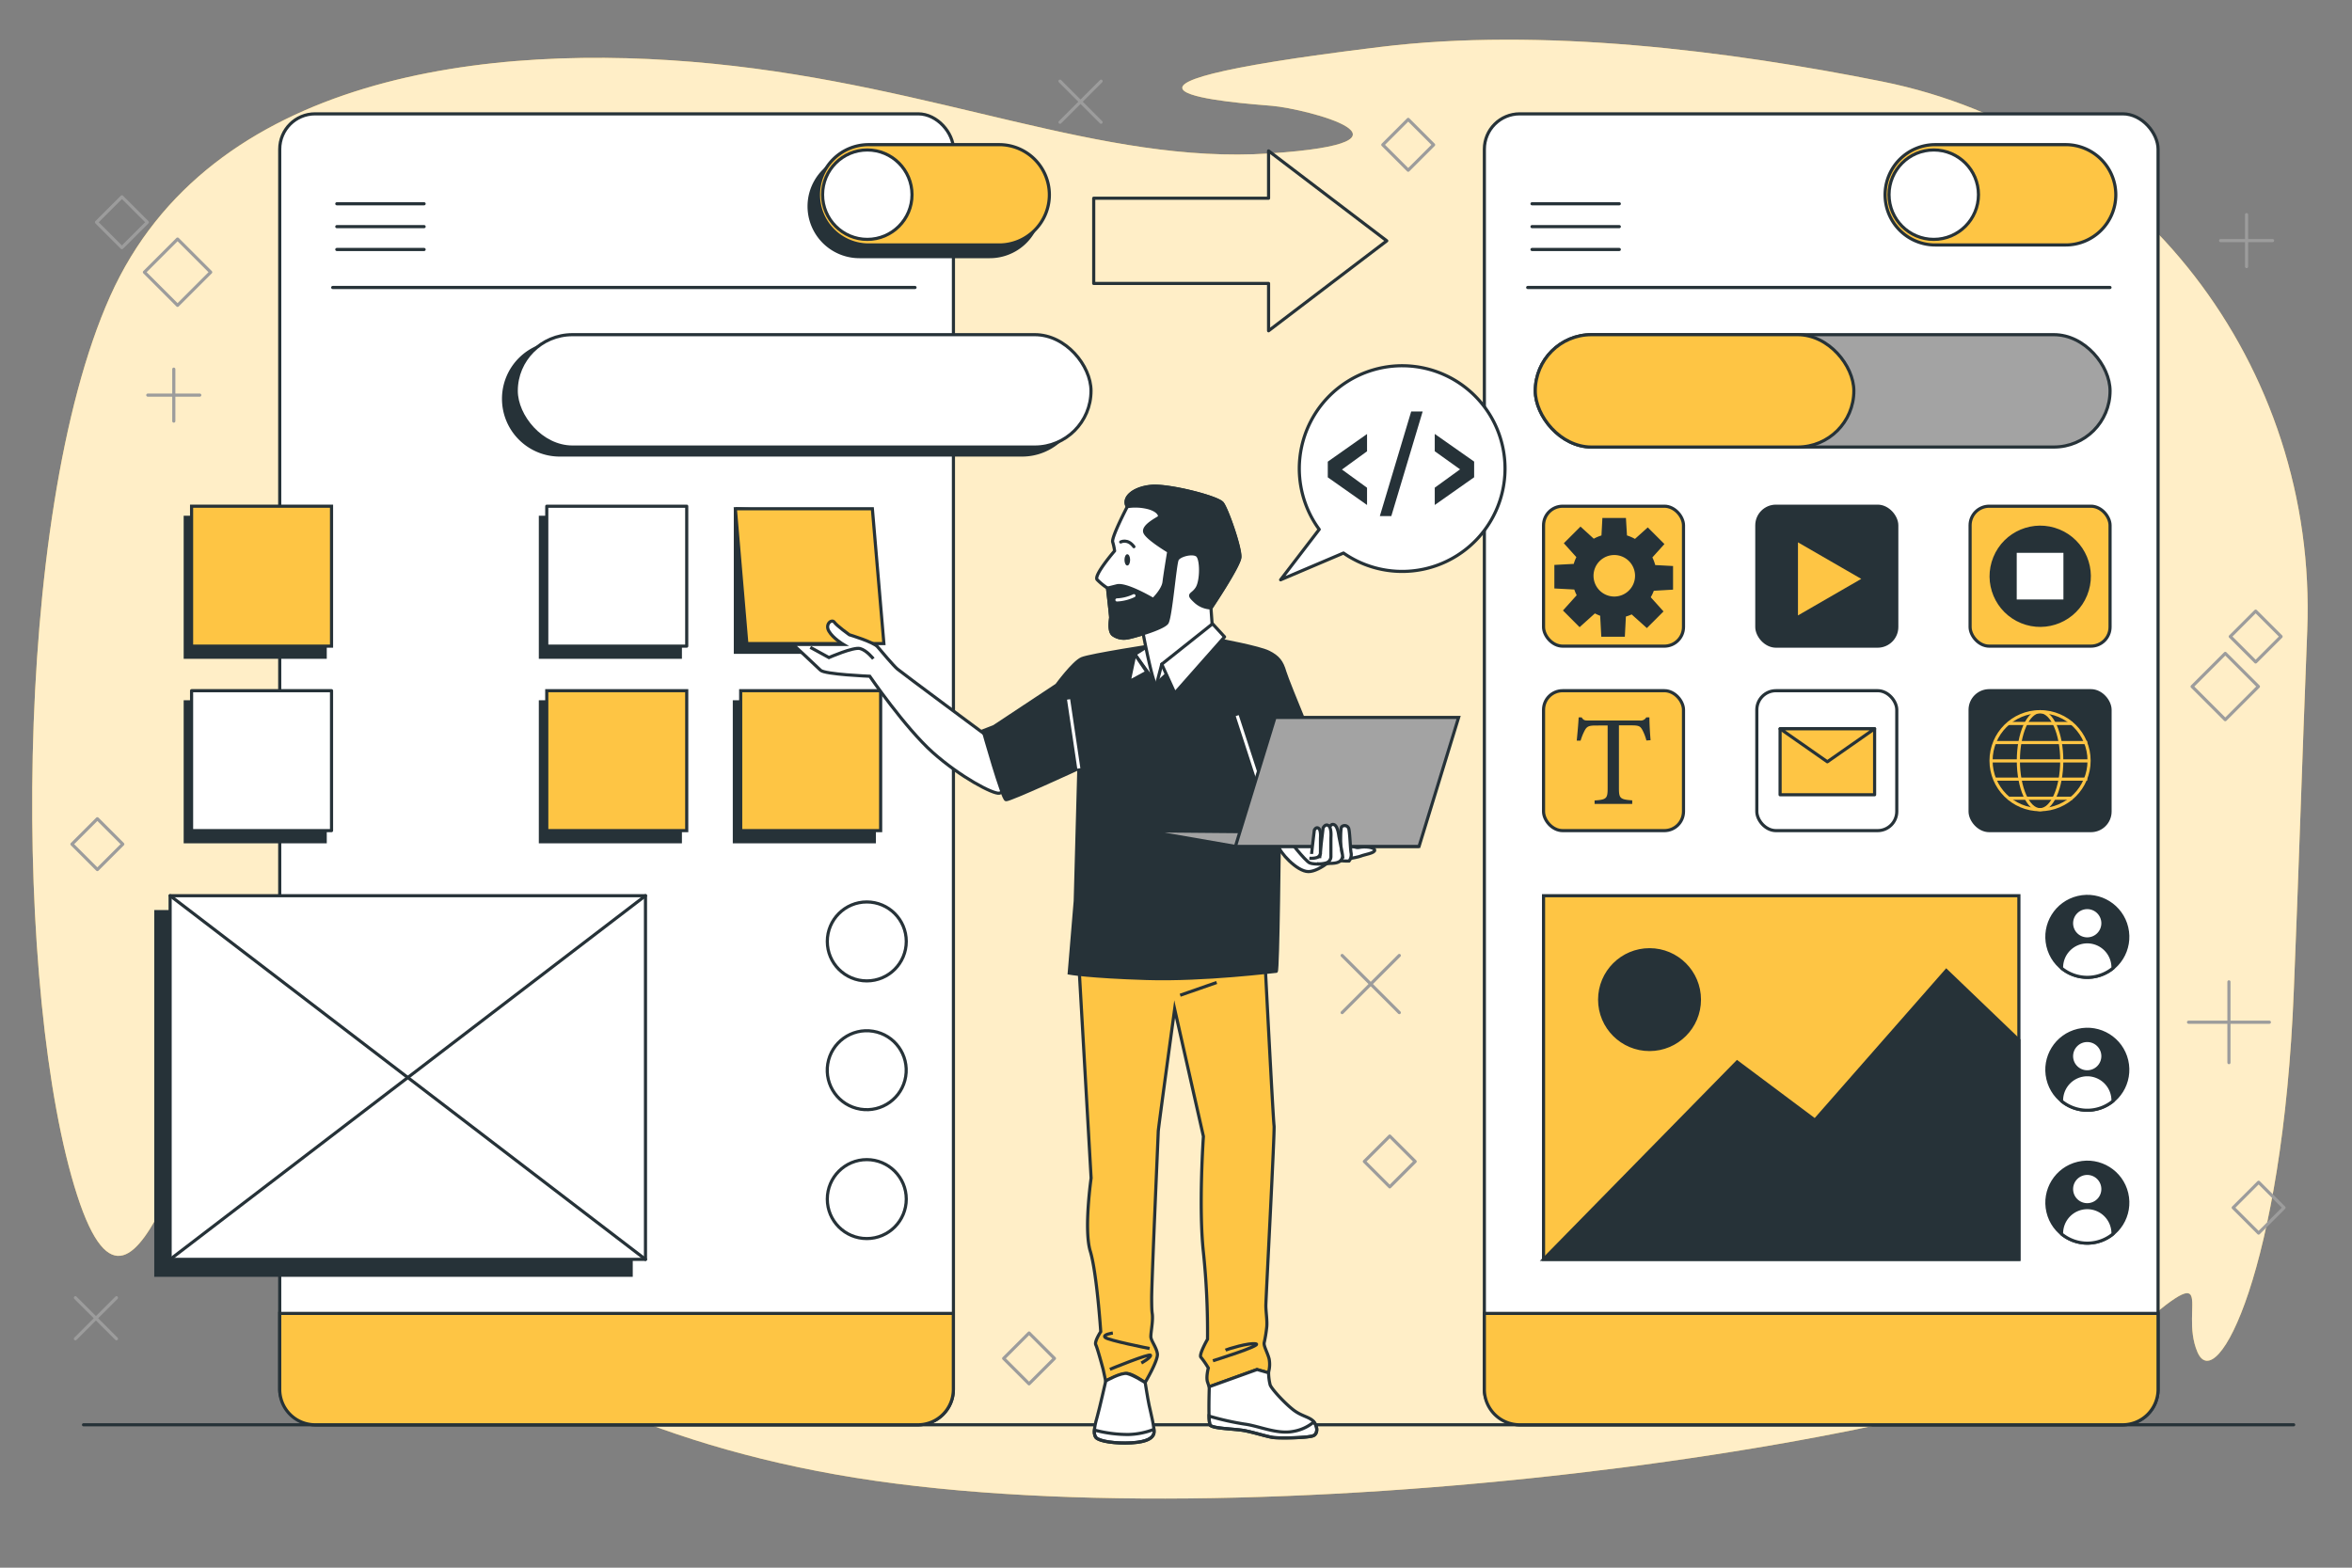 <svg xmlns="http://www.w3.org/2000/svg" viewBox="0 0 750 500"><rect x="0" y="0" width="750" height="500" fill="#808080" stroke="none"/><g id="freepik--background-simple--inject-3"><path d="M735.73,201C739,116.6,681.68,42.39,600.19,26c-48.72-9.78-108.5-17.37-160.27-11-109.76,13.4-44.78,17.86-34.24,18.76s52.68,11.61-.88,15.18S299.43,27.47,227.43,20.33,66.74,23.9,35.13,94.47,4.4,318.67,24.6,381.2,62.35,333,75.52,352.61s66.74,100.05,203.72,119.7S644.51,456.23,677,427.65s17.56-10.72,23.71,3.57,27.22-26.8,30.73-115.23C733,278.13,734,245.25,735.73,201Z" style="fill:#FEC544"></path><path d="M735.73,201C739,116.6,681.68,42.39,600.19,26c-48.72-9.78-108.5-17.37-160.27-11-109.76,13.4-44.78,17.86-34.24,18.76s52.68,11.61-.88,15.18S299.43,27.47,227.43,20.33,66.74,23.9,35.13,94.47,4.4,318.67,24.6,381.2,62.35,333,75.52,352.61s66.74,100.05,203.72,119.7S644.51,456.23,677,427.65s17.56-10.72,23.71,3.57,27.22-26.8,30.73-115.23C733,278.13,734,245.25,735.73,201Z" style="fill:#fff;opacity:0.7"></path></g><g id="freepik--Floor--inject-3"><line x1="26.63" y1="454.42" x2="731.4" y2="454.42" style="fill:none;stroke:#263238;stroke-linecap:round;stroke-linejoin:round"></line></g><g id="freepik--Graphics--inject-3"><rect x="702.11" y="211.48" width="14.95" height="14.95" transform="translate(53.01 565.89) rotate(-45)" style="fill:none;stroke:#9c9c9c;stroke-linecap:round;stroke-linejoin:round"></rect><rect x="49.14" y="79.34" width="14.95" height="14.95" transform="translate(-44.8 65.46) rotate(-45)" style="fill:none;stroke:#9c9c9c;stroke-linecap:round;stroke-linejoin:round"></rect><rect x="437.43" y="364.71" width="11.46" height="11.46" transform="translate(-132.14 421.86) rotate(-45)" style="fill:none;stroke:#9c9c9c;stroke-linecap:round;stroke-linejoin:round"></rect><rect x="443.31" y="40.45" width="11.46" height="11.46" transform="translate(98.87 331.05) rotate(-45)" style="fill:none;stroke:#9c9c9c;stroke-linecap:round;stroke-linejoin:round"></rect><rect x="25.32" y="263.51" width="11.46" height="11.46" transform="translate(-181.29 100.81) rotate(-45)" style="fill:none;stroke:#9c9c9c;stroke-linecap:round;stroke-linejoin:round"></rect><rect x="33.14" y="65.15" width="11.46" height="11.46" transform="translate(-38.73 48.25) rotate(-45)" style="fill:none;stroke:#9c9c9c;stroke-linecap:round;stroke-linejoin:round"></rect><rect x="322.41" y="427.52" width="11.46" height="11.46" transform="translate(-210.24 358.93) rotate(-45)" style="fill:none;stroke:#9c9c9c;stroke-linecap:round;stroke-linejoin:round"></rect><rect x="713.56" y="197.29" width="11.46" height="11.46" transform="translate(67.11 568.08) rotate(-45)" style="fill:none;stroke:#9c9c9c;stroke-linecap:round;stroke-linejoin:round"></rect><rect x="714.49" y="379.44" width="11.46" height="11.46" transform="translate(-61.41 622.09) rotate(-45)" style="fill:none;stroke:#9c9c9c;stroke-linecap:round;stroke-linejoin:round"></rect><line x1="716.38" y1="68.45" x2="716.38" y2="85.02" style="fill:none;stroke:#9c9c9c;stroke-linecap:round;stroke-linejoin:round"></line><line x1="708.1" y1="76.74" x2="724.67" y2="76.74" style="fill:none;stroke:#9c9c9c;stroke-linecap:round;stroke-linejoin:round"></line><line x1="55.42" y1="117.74" x2="55.42" y2="134.31" style="fill:none;stroke:#9c9c9c;stroke-linecap:round;stroke-linejoin:round"></line><line x1="47.13" y1="126.02" x2="63.7" y2="126.02" style="fill:none;stroke:#9c9c9c;stroke-linecap:round;stroke-linejoin:round"></line><line x1="710.76" y1="313.15" x2="710.76" y2="338.92" style="fill:none;stroke:#9c9c9c;stroke-linecap:round;stroke-linejoin:round"></line><line x1="697.87" y1="326.03" x2="723.65" y2="326.03" style="fill:none;stroke:#9c9c9c;stroke-linecap:round;stroke-linejoin:round"></line><line x1="427.98" y1="304.74" x2="446.21" y2="322.96" style="fill:none;stroke:#9c9c9c;stroke-linecap:round;stroke-linejoin:round"></line><line x1="427.98" y1="322.96" x2="446.21" y2="304.74" style="fill:none;stroke:#9c9c9c;stroke-linecap:round;stroke-linejoin:round"></line><line x1="24.04" y1="413.9" x2="37.14" y2="426.99" style="fill:none;stroke:#9c9c9c;stroke-linecap:round;stroke-linejoin:round"></line><line x1="24.04" y1="426.99" x2="37.14" y2="413.9" style="fill:none;stroke:#9c9c9c;stroke-linecap:round;stroke-linejoin:round"></line><line x1="338.01" y1="25.89" x2="351.11" y2="38.99" style="fill:none;stroke:#9c9c9c;stroke-linecap:round;stroke-linejoin:round"></line><line x1="338.01" y1="38.99" x2="351.11" y2="25.89" style="fill:none;stroke:#9c9c9c;stroke-linecap:round;stroke-linejoin:round"></line></g><g id="freepik--Arrow--inject-3"><polygon points="442.21 76.81 404.52 48.13 404.52 63.22 348.76 63.22 348.76 90.4 404.52 90.4 404.52 105.5 442.21 76.81" style="fill:none;stroke:#263238;stroke-linecap:round;stroke-linejoin:round"></polygon></g><g id="freepik--screen-2--inject-3"><rect x="473.33" y="36.31" width="214.83" height="418.11" rx="11.27" style="fill:#fff;stroke:#263238;stroke-linecap:round;stroke-linejoin:round"></rect><path d="M473.33,418.9v24.24a11.27,11.27,0,0,0,11.27,11.28H676.89a11.28,11.28,0,0,0,11.27-11.28V418.9Z" style="fill:#FEC544;stroke:#263238;stroke-miterlimit:10"></path><rect x="560.21" y="161.45" width="44.63" height="44.63" rx="6.1" style="fill:#263238;stroke:#263238;stroke-miterlimit:10"></rect><polygon points="594.51 184.63 572.83 172.11 572.83 197.15 594.51 184.63" style="fill:#FEC544;stroke:#263238;stroke-miterlimit:10"></polygon><path d="M658.68,78.13H617.11a16,16,0,0,1-16-16h0a16,16,0,0,1,16-16h41.57a16,16,0,0,1,16,16h0A16,16,0,0,1,658.68,78.13Z" style="fill:#FEC544;stroke:#263238;stroke-miterlimit:10"></path><circle cx="616.63" cy="62.09" r="14.26" style="fill:#fff;stroke:#263238;stroke-linecap:round;stroke-linejoin:round"></circle><line x1="488.52" y1="64.99" x2="516.36" y2="64.99" style="fill:none;stroke:#263238;stroke-linecap:round;stroke-linejoin:round"></line><line x1="488.52" y1="72.28" x2="516.36" y2="72.28" style="fill:none;stroke:#263238;stroke-linecap:round;stroke-linejoin:round"></line><line x1="488.52" y1="79.57" x2="516.36" y2="79.57" style="fill:none;stroke:#263238;stroke-linecap:round;stroke-linejoin:round"></line><rect x="492.2" y="285.68" width="151.58" height="115.98" style="fill:#FEC544;stroke:#263238;stroke-miterlimit:10"></rect><polygon points="643.78 331.75 620.63 309.54 578.74 357.26 553.93 338.7 492.2 401.66 643.78 401.66 643.78 331.75" style="fill:#263238;stroke:#263238;stroke-miterlimit:10"></polygon><circle cx="526" cy="318.82" r="15.91" style="fill:#263238;stroke:#263238;stroke-miterlimit:10"></circle><line x1="487.15" y1="91.69" x2="672.83" y2="91.69" style="fill:none;stroke:#263238;stroke-linecap:round;stroke-linejoin:round"></line><circle cx="665.6" cy="298.82" r="12.9" transform="translate(-50.67 159.99) rotate(-13.21)" style="fill:#263238;stroke:#263238;stroke-linecap:round;stroke-linejoin:round"></circle><path d="M670.57,294.46a5,5,0,1,0-5,5A5,5,0,0,0,670.57,294.46Z" style="fill:#fff;stroke:#263238;stroke-linecap:round;stroke-linejoin:round"></path><path d="M665.6,300.38a8.21,8.21,0,0,0-8.22,8.21c0,.06,0,.12,0,.19a12.92,12.92,0,0,0,16.41,0c0-.07,0-.13,0-.19A8.21,8.21,0,0,0,665.6,300.38Z" style="fill:#fff;stroke:#263238;stroke-linecap:round;stroke-linejoin:round"></path><circle cx="665.6" cy="341.21" r="12.9" transform="translate(-60.36 161.11) rotate(-13.21)" style="fill:#263238;stroke:#263238;stroke-linecap:round;stroke-linejoin:round"></circle><path d="M670.57,336.85a5,5,0,1,0-5,5A5,5,0,0,0,670.57,336.85Z" style="fill:#fff;stroke:#263238;stroke-linecap:round;stroke-linejoin:round"></path><path d="M665.6,342.77a8.22,8.22,0,0,0-8.22,8.21c0,.06,0,.12,0,.19a12.92,12.92,0,0,0,16.41,0c0-.07,0-.13,0-.19A8.22,8.22,0,0,0,665.6,342.77Z" style="fill:#fff;stroke:#263238;stroke-linecap:round;stroke-linejoin:round"></path><circle cx="665.6" cy="383.6" r="12.9" transform="translate(-70.04 162.23) rotate(-13.21)" style="fill:#263238;stroke:#263238;stroke-linecap:round;stroke-linejoin:round"></circle><path d="M670.57,379.24a5,5,0,1,0-5,5A5,5,0,0,0,670.57,379.24Z" style="fill:#fff;stroke:#263238;stroke-linecap:round;stroke-linejoin:round"></path><path d="M665.6,385.16a8.22,8.22,0,0,0-8.22,8.21c0,.06,0,.13,0,.19a12.92,12.92,0,0,0,16.41,0c0-.06,0-.13,0-.19A8.22,8.22,0,0,0,665.6,385.16Z" style="fill:#fff;stroke:#263238;stroke-linecap:round;stroke-linejoin:round"></path><rect x="489.57" y="106.74" width="183.28" height="35.84" rx="17.92" style="fill:#a3a3a3;stroke:#263238;stroke-miterlimit:10"></rect><rect x="489.57" y="106.74" width="101.58" height="35.84" rx="17.92" style="fill:#FEC544;stroke:#263238;stroke-miterlimit:10"></rect><rect x="492.2" y="161.45" width="44.63" height="44.63" rx="6.1" style="fill:#FEC544;stroke:#263238;stroke-miterlimit:10"></rect><path d="M533,187.59V181l-5.58-.3a13.16,13.16,0,0,0-1.11-3l3.75-4.16-4.64-4.64-4,3.59a13.5,13.5,0,0,0-3.09-1.34L518,165.7h-6.56l-.29,5.46a12.92,12.92,0,0,0-3,1.27L504,168.64l-4.64,4.64,3.91,4.34a12.72,12.72,0,0,0-1.06,2.71l-6.06.32v6.56l6.23.33a12.19,12.19,0,0,0,1,2.37l-4.3,4.78,4.64,4.65,4.78-4.31a13.53,13.53,0,0,0,2.24,1l.35,6.55h6.56l.33-6.33a12.38,12.38,0,0,0,2.41-.88l4.74,4.26,4.64-4.64-4-4.45a13.22,13.22,0,0,0,1.24-2.6Zm-18.23,3.17a7.12,7.12,0,1,1,7.11-7.11A7.12,7.12,0,0,1,514.72,190.76Z" style="fill:#263238;stroke:#263238;stroke-miterlimit:10"></path><rect x="628.22" y="161.45" width="44.63" height="44.63" rx="6.1" style="fill:#FEC544;stroke:#263238;stroke-miterlimit:10"></rect><circle cx="650.53" cy="183.76" r="15.65" transform="translate(233.9 716.09) rotate(-67.72)" style="fill:#263238;stroke:#263238;stroke-miterlimit:10"></circle><rect x="642.59" y="175.82" width="15.89" height="15.89" style="fill:#fff;stroke:#263238;stroke-linecap:round;stroke-linejoin:round"></rect><rect x="560.21" y="220.29" width="44.63" height="44.63" rx="6.1" style="fill:#fff;stroke:#263238;stroke-linecap:round;stroke-linejoin:round"></rect><rect x="567.63" y="232.43" width="30.14" height="21.05" style="fill:#FEC544;stroke:#263238;stroke-linecap:round;stroke-linejoin:round"></rect><polygon points="567.63 232.43 582.7 242.96 597.77 232.43 567.63 232.43" style="fill:#FEC544;stroke:#263238;stroke-linecap:round;stroke-linejoin:round"></polygon><rect x="492.2" y="220.29" width="44.63" height="44.63" rx="6.1" style="fill:#FEC544;stroke:#263238;stroke-miterlimit:10"></rect><path d="M525,236.17a15.19,15.19,0,0,0-1.32-3.42c-.65-1.11-1.07-1.4-3.33-1.4h-4.11v20c0,3.21.33,3.66,4.24,3.91v1.15h-12V255.3c3.83-.25,4.16-.66,4.16-3.91v-20H509c-2.27,0-2.92.25-3.62,1.49a17.91,17.91,0,0,0-1.36,3.33h-1.23c.24-2.51.49-5.1.61-7.41h.95c.62,1,1.07,1,2.22,1h16.29a2.06,2.06,0,0,0,2.1-1h1c0,1.94.17,4.9.37,7.28Z" style="fill:#263238"></path><rect x="628.22" y="220.29" width="44.63" height="44.63" rx="6.1" style="fill:#263238;stroke:#263238;stroke-miterlimit:10"></rect><circle cx="650.53" cy="242.61" r="15.63" style="fill:none;stroke:#FEC544;stroke-miterlimit:10"></circle><ellipse cx="650.53" cy="242.61" rx="6.92" ry="15.63" style="fill:none;stroke:#FEC544;stroke-miterlimit:10"></ellipse><line x1="640.43" y1="230.74" x2="660.86" y2="230.74" style="fill:none;stroke:#FEC544;stroke-miterlimit:10"></line><line x1="635.74" y1="236.83" x2="665.56" y2="236.83" style="fill:none;stroke:#FEC544;stroke-miterlimit:10"></line><line x1="640.43" y1="254.59" x2="660.86" y2="254.59" style="fill:none;stroke:#FEC544;stroke-miterlimit:10"></line><line x1="635.74" y1="248.5" x2="665.56" y2="248.5" style="fill:none;stroke:#FEC544;stroke-miterlimit:10"></line><line x1="635.23" y1="242.68" x2="666.06" y2="242.68" style="fill:none;stroke:#FEC544;stroke-miterlimit:10"></line></g><g id="freepik--screen-1--inject-3"><rect x="89.2" y="36.31" width="214.83" height="418.11" rx="11.27" style="fill:#fff;stroke:#263238;stroke-linecap:round;stroke-linejoin:round"></rect><path d="M89.2,418.9v24.24a11.28,11.28,0,0,0,11.27,11.28H292.76A11.28,11.28,0,0,0,304,443.14V418.9Z" style="fill:#FEC544;stroke:#263238;stroke-miterlimit:10"></path><rect x="172.32" y="164.99" width="44.63" height="44.63" style="fill:#263238;stroke:#263238;stroke-miterlimit:10"></rect><rect x="59.07" y="164.99" width="44.63" height="44.63" style="fill:#263238;stroke:#263238;stroke-miterlimit:10"></rect><rect x="172.32" y="223.84" width="44.63" height="44.63" style="fill:#263238;stroke:#263238;stroke-miterlimit:10"></rect><rect x="234.17" y="223.84" width="44.63" height="44.63" style="fill:#263238;stroke:#263238;stroke-miterlimit:10"></rect><rect x="59.07" y="223.84" width="44.63" height="44.63" style="fill:#263238;stroke:#263238;stroke-miterlimit:10"></rect><rect x="174.35" y="161.45" width="44.63" height="44.63" style="fill:#fff;stroke:#263238;stroke-linecap:round;stroke-linejoin:round"></rect><rect x="61.09" y="161.45" width="44.63" height="44.63" style="fill:#FEC544;stroke:#263238;stroke-miterlimit:10"></rect><rect x="174.35" y="220.29" width="44.63" height="44.63" style="fill:#FEC544;stroke:#263238;stroke-miterlimit:10"></rect><rect x="236.19" y="220.29" width="44.63" height="44.63" style="fill:#FEC544;stroke:#263238;stroke-miterlimit:10"></rect><rect x="61.09" y="220.29" width="44.63" height="44.63" style="fill:#fff;stroke:#263238;stroke-linecap:round;stroke-linejoin:round"></rect><path d="M315.62,49.76H274.05a16,16,0,0,0,0,32.09h41.57a16,16,0,0,0,0-32.09Z" style="fill:#263238;stroke:#263238;stroke-miterlimit:10"></path><path d="M318.62,78.13H277.05a16,16,0,0,1-16.05-16h0a16,16,0,0,1,16.05-16h41.57a16,16,0,0,1,16,16h0A16,16,0,0,1,318.62,78.13Z" style="fill:#FEC544;stroke:#263238;stroke-miterlimit:10"></path><circle cx="276.56" cy="62.09" r="14.26" style="fill:#fff;stroke:#263238;stroke-linecap:round;stroke-linejoin:round"></circle><line x1="107.4" y1="64.99" x2="135.24" y2="64.99" style="fill:none;stroke:#263238;stroke-linecap:round;stroke-linejoin:round"></line><line x1="107.4" y1="72.28" x2="135.24" y2="72.28" style="fill:none;stroke:#263238;stroke-linecap:round;stroke-linejoin:round"></line><line x1="107.4" y1="79.57" x2="135.24" y2="79.57" style="fill:none;stroke:#263238;stroke-linecap:round;stroke-linejoin:round"></line><circle cx="276.4" cy="300.26" r="12.59" style="fill:#fff;stroke:#263238;stroke-linecap:round;stroke-linejoin:round"></circle><circle cx="276.4" cy="341.35" r="12.59" transform="translate(-104.96 559.27) rotate(-80.75)" style="fill:#fff;stroke:#263238;stroke-linecap:round;stroke-linejoin:round"></circle><circle cx="276.4" cy="382.44" r="12.59" style="fill:#fff;stroke:#263238;stroke-linecap:round;stroke-linejoin:round"></circle><line x1="106.09" y1="91.69" x2="291.78" y2="91.69" style="fill:none;stroke:#263238;stroke-linecap:round;stroke-linejoin:round"></line><rect x="49.69" y="290.75" width="151.58" height="115.98" style="fill:#263238;stroke:#263238;stroke-miterlimit:10"></rect><line x1="49.69" y1="406.73" x2="201.28" y2="290.75" style="fill:#263238;stroke:#263238;stroke-miterlimit:10"></line><line x1="49.69" y1="290.75" x2="201.28" y2="406.73" style="fill:#263238;stroke:#263238;stroke-miterlimit:10"></line><rect x="54.25" y="285.68" width="151.58" height="115.98" style="fill:#fff;stroke:#263238;stroke-linecap:round;stroke-linejoin:round"></rect><line x1="54.25" y1="401.66" x2="205.83" y2="285.68" style="fill:none;stroke:#263238;stroke-linecap:round;stroke-linejoin:round"></line><line x1="54.25" y1="285.68" x2="205.83" y2="401.66" style="fill:none;stroke:#263238;stroke-linecap:round;stroke-linejoin:round"></line><path d="M325.93,145.12H178.49a17.92,17.92,0,0,1-17.92-17.92h0a17.92,17.92,0,0,1,17.92-17.93H325.93a17.92,17.92,0,0,1,17.92,17.93h0A17.92,17.92,0,0,1,325.93,145.12Z" style="fill:#263238;stroke:#263238;stroke-miterlimit:10"></path><rect x="164.62" y="106.74" width="183.28" height="35.84" rx="17.92" style="fill:#fff;stroke:#263238;stroke-linecap:round;stroke-linejoin:round"></rect></g><g id="freepik--Character--inject-3"><polyline points="234.49 162.26 234.49 208.04 276.49 208.04 276.49 164.26 234.49 162.26" style="fill:#263238;stroke:#263238;stroke-miterlimit:10"></polyline><polygon points="281.85 205.25 238.15 205.25 234.49 162.26 278.18 162.26 281.85 205.25" style="fill:#FEC544;stroke:#263238;stroke-miterlimit:10"></polygon><path d="M314.84,234.79s-27.36-20.28-28.7-21.43-5-5.55-6.31-7.08-9-3.83-9-3.83-4-2.87-4.78-4-3.06.58-1.72,2.87,4.59,4.21,4.59,4.21H252.85s7.46,6.89,8.8,8.23,15.69,1.92,15.69,1.92,11.29,16.45,20.09,24.3,19.32,13.39,21.24,13,2.68-4,2.1-5.55S314.84,234.79,314.84,234.79Z" style="fill:#fff;stroke:#263238;stroke-miterlimit:10"></path><path d="M258.4,206.47l5.93,3.25s7.84-3.44,9.95-2.87,4.21,3.26,4.21,3.26" style="fill:none;stroke:#263238;stroke-miterlimit:10"></path><path d="M344,307.11l3.93,68.63s-2.36,16.5-.27,23.31S351,424.72,351,424.72s-2.1,3.15-1.57,4.2,2.35,7.85,2.35,7.85l.79,3.67s5-2.36,6.81-2.36,5.76,2.89,5.76,2.89,4.2-7.08,3.93-9.17-2.09-4.19-2.09-5.5.52-3.93.52-6-.26-.52-.26-6.29,2.1-52.38,2.1-53.17,5.23-39,5.23-39l9.17,40.6s-1.57,22.53,0,36.94a245.6,245.6,0,0,1,1.31,27.76s-2.88,5-2.09,5.76a28.36,28.36,0,0,1,2.35,3.41s-.78,2.88-.26,4.45l.53,1.57,15.19-5.5,3.67,1.05a9.25,9.25,0,0,0,.26-4.45c-.53-2.1-1.84-4.19-1.57-5.24a43.42,43.42,0,0,0,.78-4.72c.26-2.09-.26-5-.26-7.07s2.88-56,2.62-57.36-2.88-52.13-2.88-52.13Z" style="fill:#FEC544;stroke:#263238;stroke-miterlimit:10"></path><line x1="376.33" y1="317.42" x2="387.97" y2="313.36" style="fill:none;stroke:#263238;stroke-miterlimit:10"></line><path d="M386.78,434s15.88-4.93,13.72-5.39-9.1,1.69-9.71,2" style="fill:none;stroke:#263238;stroke-miterlimit:10"></path><path d="M353.93,436.73s12.8-5.24,12.95-4.47-2.93,2.46-2.93,2.46" style="fill:none;stroke:#263238;stroke-miterlimit:10"></path><path d="M366.58,430.1s-13.27-2.62-14.19-3.55,2.47-1.39,2.47-1.39" style="fill:none;stroke:#263238;stroke-miterlimit:10"></path><path d="M352.61,440.44s-2.07,9.09-2.69,11.25-1.54,5.55-.46,6.78,6.17,2,11.41,1.7,6.78-1.7,7.09-3.08-1.08-6.79-1.54-8.95-1.24-7.17-1.24-7.17-3.81-2.46-5.76-2.89S352.61,440.44,352.61,440.44Z" style="fill:#fff;stroke:#263238;stroke-miterlimit:10"></path><path d="M349,456.11a3.31,3.31,0,0,0,.47,2.36c1.08,1.24,6.17,2,11.41,1.7s6.78-1.7,7.09-3.08a4.27,4.27,0,0,0,0-1.21,24,24,0,0,1-8.11,1.64A41.55,41.55,0,0,1,349,456.11Z" style="fill:none;stroke:#263238;stroke-miterlimit:10"></path><path d="M385.62,442.27s-.38,11,.23,12.19,8,1.24,11.11,1.85,6.94,1.86,8.94,2.16,11.57.16,13-.61,1.24-3.24-.15-4.63-3.7-1.54-6.32-3.55-6.94-6.63-7.41-8a16.44,16.44,0,0,1-.49-3.84l-3.67-1.05Z" style="fill:#fff;stroke:#263238;stroke-miterlimit:10"></path><path d="M418.94,453.53a13.76,13.76,0,0,1-6.54,3c-5.27,1-10.94-1.75-15.62-2.34a88.43,88.43,0,0,1-11.24-2.54,10.47,10.47,0,0,0,.31,2.8c.62,1.24,8,1.24,11.11,1.85s6.94,1.86,8.94,2.16,11.57.16,13-.61S420.09,455,418.94,453.53Z" style="fill:none;stroke:#263238;stroke-miterlimit:10"></path><path d="M368.88,205.67s-21.24,3.25-23.92,4.4-8,8.42-8,8.42l-20,13.24-3.45,1.34s6.12,21.81,7.27,22,23.24-10,23.24-10l-1.15,42.29-1.92,23s6.32,1.15,24.69,1.72,40.75-2.29,41.33-2.29,1-44.2,1-44.2l.39-9,14.35-10.14s-12.06-28.89-13-32.14-2.11-4.79-5.17-6.32-15.5-3.82-15.5-3.82Z" style="fill:#263238;stroke:#263238;stroke-miterlimit:10"></path><polygon points="368.79 218.24 361.89 208.69 366.94 205.47 368.79 218.24" style="fill:#fff;stroke:#263238;stroke-linecap:round;stroke-linejoin:round"></polygon><polygon points="361.89 208.69 360.05 217.42 365.72 214.35 361.89 208.69" style="fill:#fff;stroke:#263238;stroke-linecap:round;stroke-linejoin:round"></polygon><path d="M359.47,161.59s-5.11,9.77-4.66,11.27a17.5,17.5,0,0,1,.61,2.85s-6.77,7.82-5.56,9.17a19.24,19.24,0,0,0,3.3,2.7s1,8.72,1,9.32-.75,4.36.75,5.56a5.93,5.93,0,0,0,4.51,1c1.2-.15,5.11-1.35,5.11-1.35s3.31,17.43,4.21,16.08,18-16.08,18-16.08l-.6-8.27s8.86-13.22,9.16-16.07-4.05-15.33-5.56-17.28-17-5.86-22.53-5.41S357.82,158.58,359.47,161.59Z" style="fill:#fff;stroke:#263238;stroke-linecap:round;stroke-linejoin:round"></path><path d="M372.09,198.7c1.21-1.5,2.56-18.93,3.31-20.28s4.81-2.41,6.31-1.35,1.5,8.11,0,10.51-3.31,1.66-.75,4.06a7.7,7.7,0,0,0,5.26,2.25s8.86-13.22,9.16-16.07-4.05-15.33-5.56-17.28-17-5.86-22.53-5.41-9.47,3.45-7.82,6.46a16.77,16.77,0,0,1,6.61.3c3.46.9,4.06,2.7,3.46,3.16s-5.11,2.7-4.51,4.65,7.66,6.16,7.66,6.16-1.2,7.22-1.5,9.77-3.45,5.56-3.45,5.56-8.57-5.11-11.57-4.36l-3,.75s1,8.72,1,9.32-.75,4.36.75,5.56a5.93,5.93,0,0,0,4.51,1c1.2-.15,5.11-1.35,5.11-1.35S370.89,200.21,372.09,198.7Z" style="fill:#263238;stroke:#263238;stroke-linecap:round;stroke-linejoin:round"></path><path d="M361.58,174.36c-2-2.7-4.21-1.5-4.21-1.5" style="fill:none;stroke:#263238;stroke-linecap:round;stroke-linejoin:round"></path><path d="M356.17,191.34a14,14,0,0,0,5.41-1.35" style="fill:none;stroke:#fff;stroke-linecap:round;stroke-linejoin:round"></path><path d="M360.37,178.57c0,1-.4,1.8-.9,1.8s-.9-.81-.9-1.8.4-1.8.9-1.8S360.37,177.57,360.37,178.57Z" style="fill:#263238"></path><polygon points="370.46 211.84 368.79 218.24 373.22 214.81 370.46 211.84" style="fill:none;stroke:#263238;stroke-linecap:round;stroke-linejoin:round"></polygon><polygon points="370.46 211.84 374.64 221.07 390.49 203.13 386.66 198.95 370.46 211.84" style="fill:#fff;stroke:#263238;stroke-linecap:round;stroke-linejoin:round"></polygon><line x1="344.01" y1="245.08" x2="340.75" y2="223.08" style="fill:none;stroke:#fff;stroke-miterlimit:10"></line><line x1="394.52" y1="228.24" x2="402.01" y2="251.28" style="fill:none;stroke:#fff;stroke-miterlimit:10"></line><path d="M404.34,253.31s3.21,14.72,3.36,16.5,5.8,8.18,9.52,8.18,9.82-5.35,10.42-7.29-2.83-7.88-6.85-9.07S405.82,251.67,404.34,253.31Z" style="fill:#fff;stroke:#263238;stroke-miterlimit:10"></path><polygon points="428.01 266.14 431.72 272.15 418.33 268.59 409.79 269.15 428.01 266.14" style="fill:#fff;stroke:#263238;stroke-miterlimit:10"></polygon><path d="M413.67,266s-4.7-1.34-3.94,0,6.51,8.66,7.94,9.24,5.53.38,7.05-.19,7.93-1.48,9.17-2,4.57-.95,4.47-1.91-3.14-1.23-5-.85-5-2.24-5-2.24Z" style="fill:#fff;stroke:#263238;stroke-miterlimit:10"></path><polygon points="393.95 269.96 365.24 264.98 430.3 265.56 452.5 269.96 393.95 269.96" style="fill:#a3a3a3;stroke:#263238;stroke-miterlimit:10"></polygon><polygon points="452.5 269.96 393.95 269.96 406.57 228.82 465.12 228.82 452.5 269.96" style="fill:#a3a3a3;stroke:#263238;stroke-miterlimit:10"></polygon><path d="M427.6,272.46s-.35-8.29.26-8.79a1.37,1.37,0,0,1,2.27.77c.32,1.38.46,6,.67,7.43a3.23,3.23,0,0,1-.61,2.74,19.22,19.22,0,0,1-3.09-.15" style="fill:#fff;stroke:#263238;stroke-miterlimit:10"></path><path d="M423.58,272.94c-.11-.74.34-8.82.34-8.82s.36-1.56,1.51-1.09,1.46,3.32,1.51,3.63,1,4.9,1.12,5.85a2.13,2.13,0,0,1-1.3,2.45c-1.23.61-4,.36-4,.36" style="fill:#fff;stroke:#263238;stroke-miterlimit:10"></path><path d="M420.82,273.71c0-.74,1.09-9.62,1.09-9.62s.65-1.46,1.69-.78.81,3.53.8,3.85,0,5,0,5.95a2.13,2.13,0,0,1-1.74,2.16,7.9,7.9,0,0,1-2.74.21" style="fill:#fff;stroke:#263238;stroke-miterlimit:10"></path><path d="M418.25,272.37c0-.58.86-7.59.86-7.59s.51-1.16,1.33-.62.64,2.79.63,3,0,3.94,0,4.7a1.7,1.7,0,0,1-1.38,1.71,6.43,6.43,0,0,1-2.16.16" style="fill:#fff;stroke:#263238;stroke-miterlimit:10"></path></g><g id="freepik--speech-bubble--inject-3"><path d="M447.13,116.65a32.8,32.8,0,0,0-26.46,52.2l-12.31,16.07,20.05-8.53a32.8,32.8,0,1,0,18.72-59.74Z" style="fill:#fff;stroke:#263238;stroke-linecap:round;stroke-linejoin:round"></path><path d="M435.92,161.06l-12.52-8.82v-5l12.52-8.82v5.52l-8,5.81,8,5.81Z" style="fill:#263238"></path><path d="M440,164.6l10-33.37h3.66l-10,33.37Z" style="fill:#263238"></path><path d="M457.51,161.06v-5.52l8.07-5.85-8.07-5.77V138.4l12.56,8.82v5Z" style="fill:#263238"></path></g></svg>
